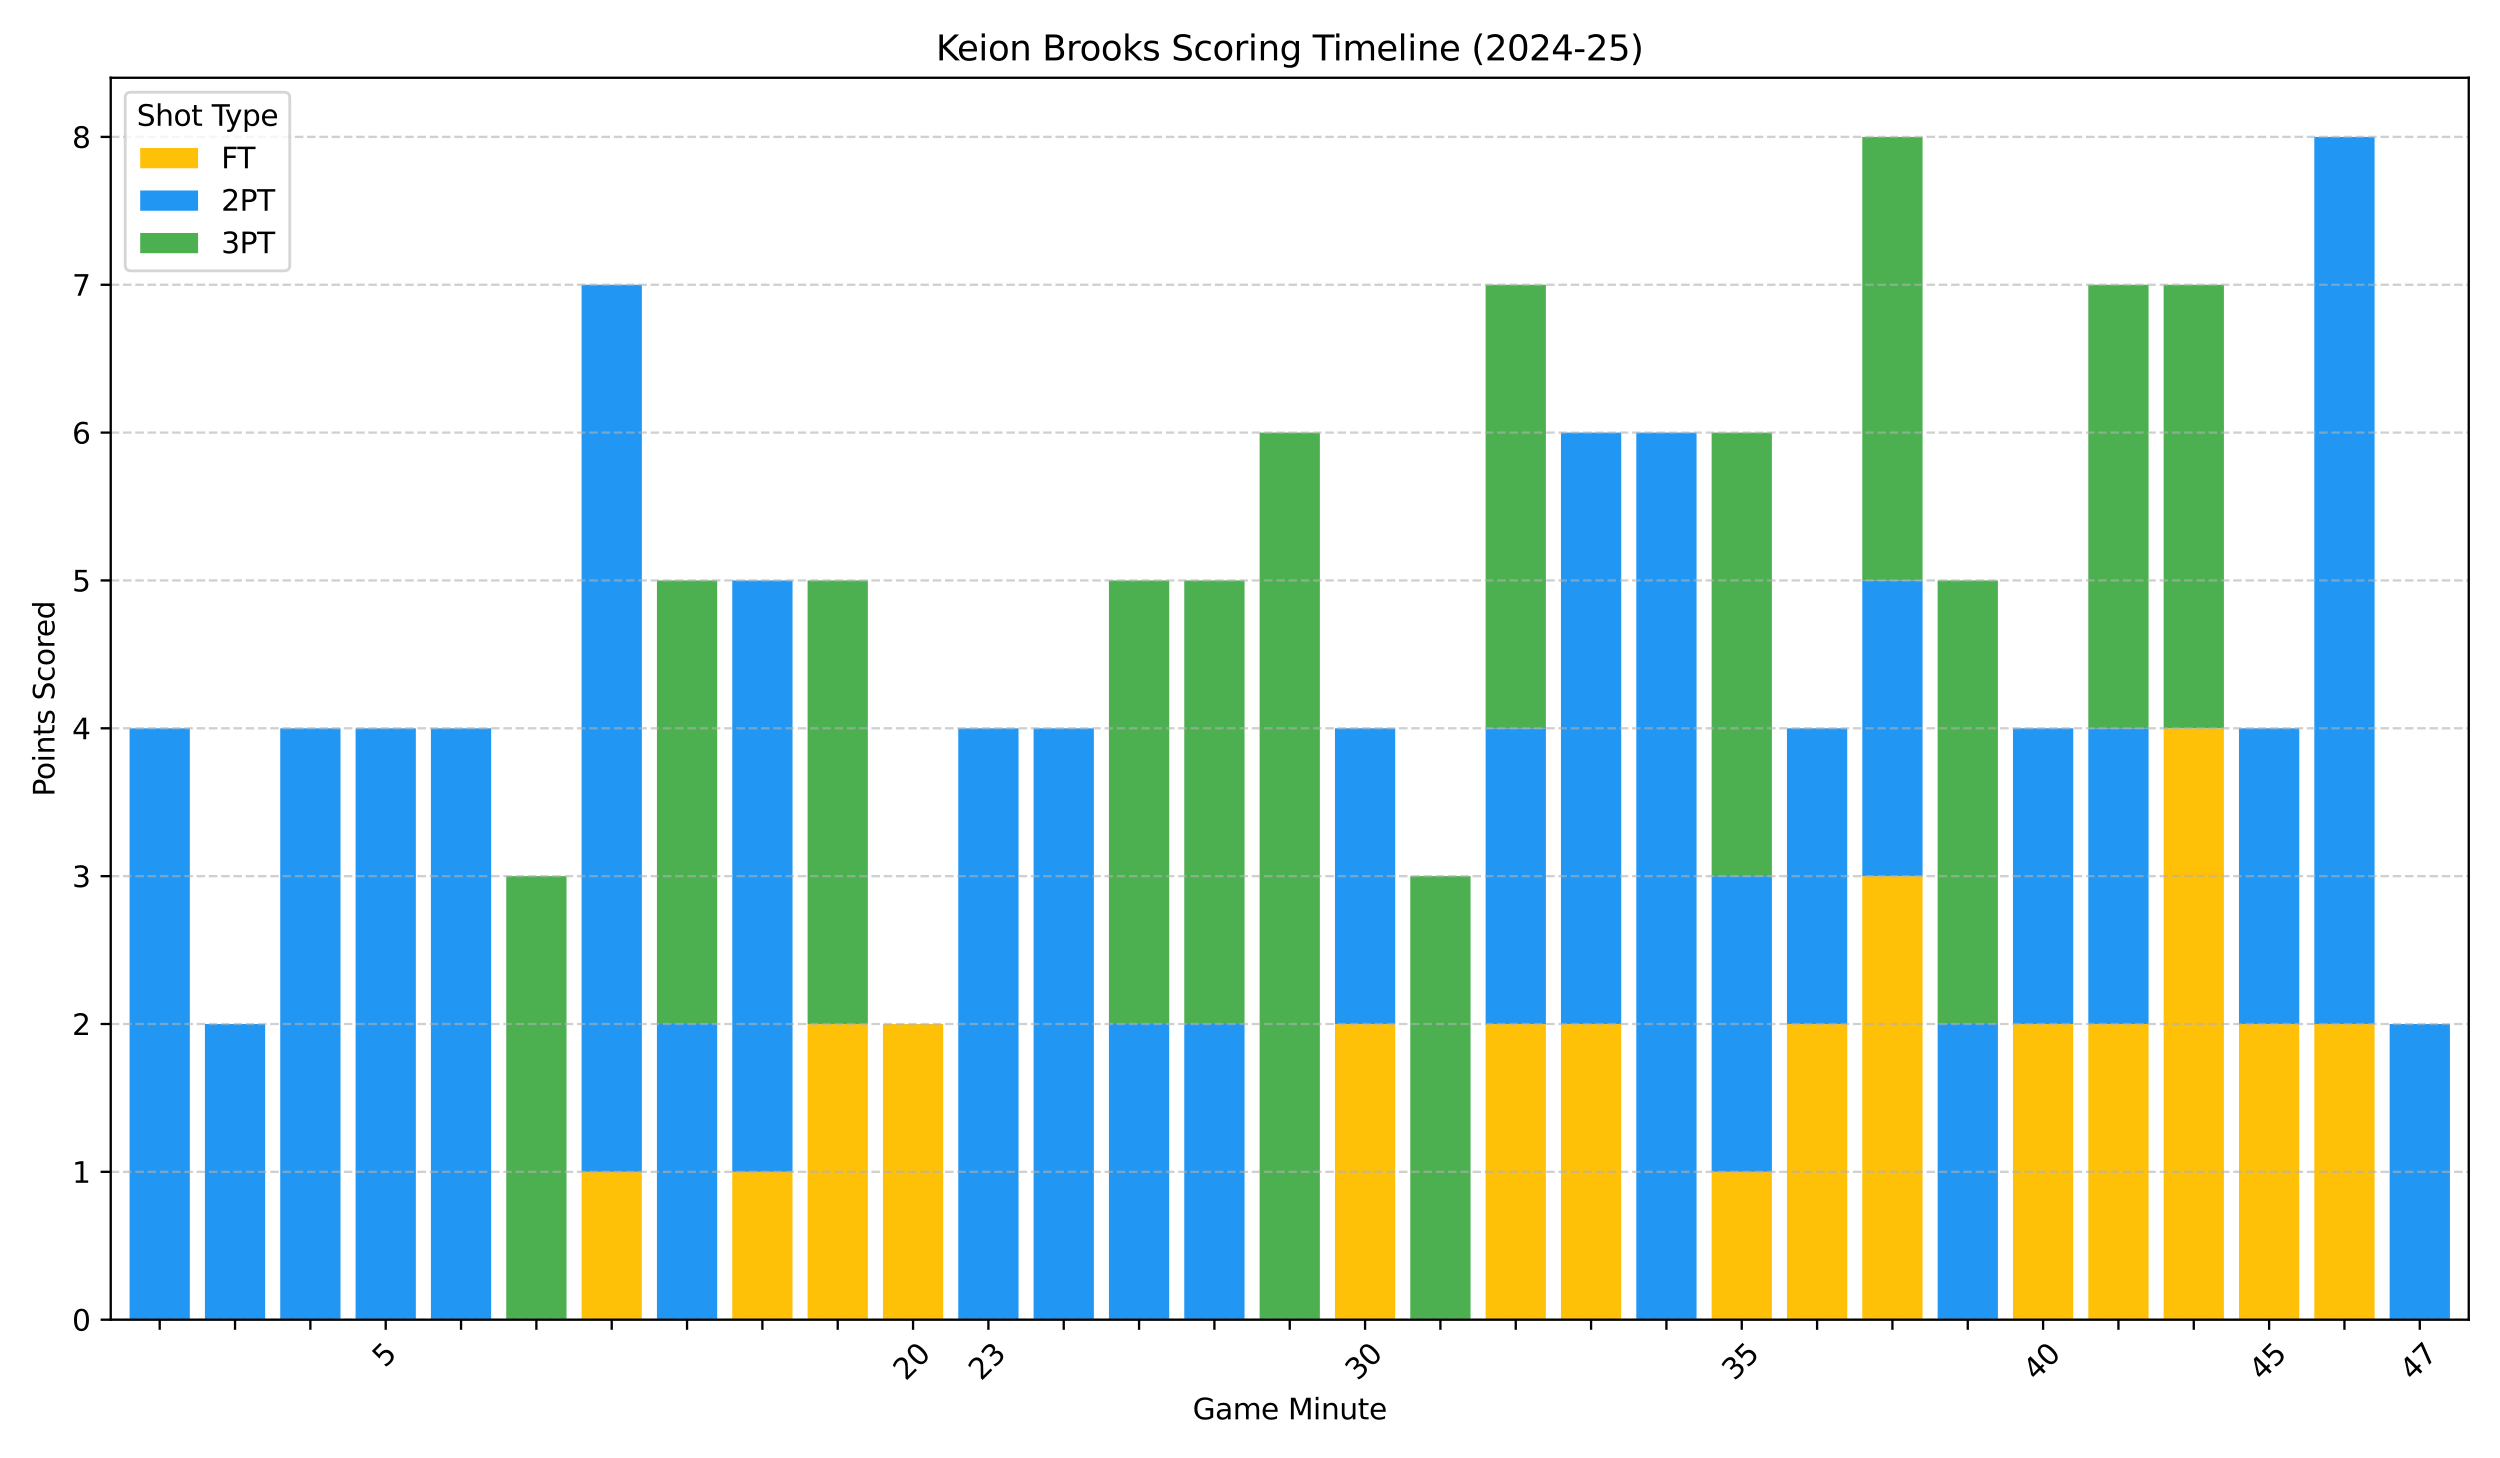 <?xml version="1.0" encoding="utf-8" standalone="no"?>
<!DOCTYPE svg PUBLIC "-//W3C//DTD SVG 1.1//EN"
  "http://www.w3.org/Graphics/SVG/1.1/DTD/svg11.dtd">
<svg xmlns:xlink="http://www.w3.org/1999/xlink" width="864pt" height="504pt" viewBox="0 0 864 504" xmlns="http://www.w3.org/2000/svg" version="1.1">
 <defs>
  <style type="text/css">*{stroke-linejoin: round; stroke-linecap: butt}</style>
 </defs>
 <g id="figure_1">
  <g id="patch_1">
   <path d="M 0 504 
L 864 504 
L 864 0 
L 0 0 
z
" style="fill: #ffffff"/>
  </g>
  <g id="axes_1">
   <g id="patch_2">
    <path d="M 38.27 456.083 
L 853.2 456.083 
L 853.2 26.88 
L 38.27 26.88 
z
" style="fill: #ffffff"/>
   </g>
   <g id="patch_3">
    <path d="M 44.779 456.083 
L 65.608 456.083 
L 65.608 456.083 
L 44.779 456.083 
z
" clip-path="url(#pe525e59a6b)" style="fill: #ffc107"/>
   </g>
   <g id="patch_4">
    <path d="M 70.815 456.083 
L 91.644 456.083 
L 91.644 456.083 
L 70.815 456.083 
z
" clip-path="url(#pe525e59a6b)" style="fill: #ffc107"/>
   </g>
   <g id="patch_5">
    <path d="M 96.851 456.083 
L 117.68 456.083 
L 117.68 456.083 
L 96.851 456.083 
z
" clip-path="url(#pe525e59a6b)" style="fill: #ffc107"/>
   </g>
   <g id="patch_6">
    <path d="M 122.887 456.083 
L 143.716 456.083 
L 143.716 456.083 
L 122.887 456.083 
z
" clip-path="url(#pe525e59a6b)" style="fill: #ffc107"/>
   </g>
   <g id="patch_7">
    <path d="M 148.923 456.083 
L 169.752 456.083 
L 169.752 456.083 
L 148.923 456.083 
z
" clip-path="url(#pe525e59a6b)" style="fill: #ffc107"/>
   </g>
   <g id="patch_8">
    <path d="M 174.96 456.083 
L 195.788 456.083 
L 195.788 456.083 
L 174.96 456.083 
z
" clip-path="url(#pe525e59a6b)" style="fill: #ffc107"/>
   </g>
   <g id="patch_9">
    <path d="M 200.996 456.083 
L 221.825 456.083 
L 221.825 404.987 
L 200.996 404.987 
z
" clip-path="url(#pe525e59a6b)" style="fill: #ffc107"/>
   </g>
   <g id="patch_10">
    <path d="M 227.032 456.083 
L 247.861 456.083 
L 247.861 456.083 
L 227.032 456.083 
z
" clip-path="url(#pe525e59a6b)" style="fill: #ffc107"/>
   </g>
   <g id="patch_11">
    <path d="M 253.068 456.083 
L 273.897 456.083 
L 273.897 404.987 
L 253.068 404.987 
z
" clip-path="url(#pe525e59a6b)" style="fill: #ffc107"/>
   </g>
   <g id="patch_12">
    <path d="M 279.104 456.083 
L 299.933 456.083 
L 299.933 353.892 
L 279.104 353.892 
z
" clip-path="url(#pe525e59a6b)" style="fill: #ffc107"/>
   </g>
   <g id="patch_13">
    <path d="M 305.14 456.083 
L 325.969 456.083 
L 325.969 353.892 
L 305.14 353.892 
z
" clip-path="url(#pe525e59a6b)" style="fill: #ffc107"/>
   </g>
   <g id="patch_14">
    <path d="M 331.176 456.083 
L 352.005 456.083 
L 352.005 456.083 
L 331.176 456.083 
z
" clip-path="url(#pe525e59a6b)" style="fill: #ffc107"/>
   </g>
   <g id="patch_15">
    <path d="M 357.212 456.083 
L 378.041 456.083 
L 378.041 456.083 
L 357.212 456.083 
z
" clip-path="url(#pe525e59a6b)" style="fill: #ffc107"/>
   </g>
   <g id="patch_16">
    <path d="M 383.248 456.083 
L 404.077 456.083 
L 404.077 456.083 
L 383.248 456.083 
z
" clip-path="url(#pe525e59a6b)" style="fill: #ffc107"/>
   </g>
   <g id="patch_17">
    <path d="M 409.284 456.083 
L 430.113 456.083 
L 430.113 456.083 
L 409.284 456.083 
z
" clip-path="url(#pe525e59a6b)" style="fill: #ffc107"/>
   </g>
   <g id="patch_18">
    <path d="M 435.321 456.083 
L 456.149 456.083 
L 456.149 456.083 
L 435.321 456.083 
z
" clip-path="url(#pe525e59a6b)" style="fill: #ffc107"/>
   </g>
   <g id="patch_19">
    <path d="M 461.357 456.083 
L 482.186 456.083 
L 482.186 353.892 
L 461.357 353.892 
z
" clip-path="url(#pe525e59a6b)" style="fill: #ffc107"/>
   </g>
   <g id="patch_20">
    <path d="M 487.393 456.083 
L 508.222 456.083 
L 508.222 456.083 
L 487.393 456.083 
z
" clip-path="url(#pe525e59a6b)" style="fill: #ffc107"/>
   </g>
   <g id="patch_21">
    <path d="M 513.429 456.083 
L 534.258 456.083 
L 534.258 353.892 
L 513.429 353.892 
z
" clip-path="url(#pe525e59a6b)" style="fill: #ffc107"/>
   </g>
   <g id="patch_22">
    <path d="M 539.465 456.083 
L 560.294 456.083 
L 560.294 353.892 
L 539.465 353.892 
z
" clip-path="url(#pe525e59a6b)" style="fill: #ffc107"/>
   </g>
   <g id="patch_23">
    <path d="M 565.501 456.083 
L 586.33 456.083 
L 586.33 456.083 
L 565.501 456.083 
z
" clip-path="url(#pe525e59a6b)" style="fill: #ffc107"/>
   </g>
   <g id="patch_24">
    <path d="M 591.537 456.083 
L 612.366 456.083 
L 612.366 404.987 
L 591.537 404.987 
z
" clip-path="url(#pe525e59a6b)" style="fill: #ffc107"/>
   </g>
   <g id="patch_25">
    <path d="M 617.573 456.083 
L 638.402 456.083 
L 638.402 353.892 
L 617.573 353.892 
z
" clip-path="url(#pe525e59a6b)" style="fill: #ffc107"/>
   </g>
   <g id="patch_26">
    <path d="M 643.609 456.083 
L 664.438 456.083 
L 664.438 302.796 
L 643.609 302.796 
z
" clip-path="url(#pe525e59a6b)" style="fill: #ffc107"/>
   </g>
   <g id="patch_27">
    <path d="M 669.645 456.083 
L 690.474 456.083 
L 690.474 456.083 
L 669.645 456.083 
z
" clip-path="url(#pe525e59a6b)" style="fill: #ffc107"/>
   </g>
   <g id="patch_28">
    <path d="M 695.682 456.083 
L 716.51 456.083 
L 716.51 353.892 
L 695.682 353.892 
z
" clip-path="url(#pe525e59a6b)" style="fill: #ffc107"/>
   </g>
   <g id="patch_29">
    <path d="M 721.718 456.083 
L 742.547 456.083 
L 742.547 353.892 
L 721.718 353.892 
z
" clip-path="url(#pe525e59a6b)" style="fill: #ffc107"/>
   </g>
   <g id="patch_30">
    <path d="M 747.754 456.083 
L 768.583 456.083 
L 768.583 251.701 
L 747.754 251.701 
z
" clip-path="url(#pe525e59a6b)" style="fill: #ffc107"/>
   </g>
   <g id="patch_31">
    <path d="M 773.79 456.083 
L 794.619 456.083 
L 794.619 353.892 
L 773.79 353.892 
z
" clip-path="url(#pe525e59a6b)" style="fill: #ffc107"/>
   </g>
   <g id="patch_32">
    <path d="M 799.826 456.083 
L 820.655 456.083 
L 820.655 353.892 
L 799.826 353.892 
z
" clip-path="url(#pe525e59a6b)" style="fill: #ffc107"/>
   </g>
   <g id="patch_33">
    <path d="M 825.862 456.083 
L 846.691 456.083 
L 846.691 456.083 
L 825.862 456.083 
z
" clip-path="url(#pe525e59a6b)" style="fill: #ffc107"/>
   </g>
   <g id="patch_34">
    <path d="M 44.779 456.083 
L 65.608 456.083 
L 65.608 251.701 
L 44.779 251.701 
z
" clip-path="url(#pe525e59a6b)" style="fill: #2196f3"/>
   </g>
   <g id="patch_35">
    <path d="M 70.815 456.083 
L 91.644 456.083 
L 91.644 353.892 
L 70.815 353.892 
z
" clip-path="url(#pe525e59a6b)" style="fill: #2196f3"/>
   </g>
   <g id="patch_36">
    <path d="M 96.851 456.083 
L 117.68 456.083 
L 117.68 251.701 
L 96.851 251.701 
z
" clip-path="url(#pe525e59a6b)" style="fill: #2196f3"/>
   </g>
   <g id="patch_37">
    <path d="M 122.887 456.083 
L 143.716 456.083 
L 143.716 251.701 
L 122.887 251.701 
z
" clip-path="url(#pe525e59a6b)" style="fill: #2196f3"/>
   </g>
   <g id="patch_38">
    <path d="M 148.923 456.083 
L 169.752 456.083 
L 169.752 251.701 
L 148.923 251.701 
z
" clip-path="url(#pe525e59a6b)" style="fill: #2196f3"/>
   </g>
   <g id="patch_39">
    <path d="M 174.96 456.083 
L 195.788 456.083 
L 195.788 456.083 
L 174.96 456.083 
z
" clip-path="url(#pe525e59a6b)" style="fill: #2196f3"/>
   </g>
   <g id="patch_40">
    <path d="M 200.996 404.987 
L 221.825 404.987 
L 221.825 98.414 
L 200.996 98.414 
z
" clip-path="url(#pe525e59a6b)" style="fill: #2196f3"/>
   </g>
   <g id="patch_41">
    <path d="M 227.032 456.083 
L 247.861 456.083 
L 247.861 353.892 
L 227.032 353.892 
z
" clip-path="url(#pe525e59a6b)" style="fill: #2196f3"/>
   </g>
   <g id="patch_42">
    <path d="M 253.068 404.987 
L 273.897 404.987 
L 273.897 200.605 
L 253.068 200.605 
z
" clip-path="url(#pe525e59a6b)" style="fill: #2196f3"/>
   </g>
   <g id="patch_43">
    <path d="M 279.104 456.083 
L 299.933 456.083 
L 299.933 456.083 
L 279.104 456.083 
z
" clip-path="url(#pe525e59a6b)" style="fill: #2196f3"/>
   </g>
   <g id="patch_44">
    <path d="M 305.14 456.083 
L 325.969 456.083 
L 325.969 456.083 
L 305.14 456.083 
z
" clip-path="url(#pe525e59a6b)" style="fill: #2196f3"/>
   </g>
   <g id="patch_45">
    <path d="M 331.176 456.083 
L 352.005 456.083 
L 352.005 251.701 
L 331.176 251.701 
z
" clip-path="url(#pe525e59a6b)" style="fill: #2196f3"/>
   </g>
   <g id="patch_46">
    <path d="M 357.212 456.083 
L 378.041 456.083 
L 378.041 251.701 
L 357.212 251.701 
z
" clip-path="url(#pe525e59a6b)" style="fill: #2196f3"/>
   </g>
   <g id="patch_47">
    <path d="M 383.248 456.083 
L 404.077 456.083 
L 404.077 353.892 
L 383.248 353.892 
z
" clip-path="url(#pe525e59a6b)" style="fill: #2196f3"/>
   </g>
   <g id="patch_48">
    <path d="M 409.284 456.083 
L 430.113 456.083 
L 430.113 353.892 
L 409.284 353.892 
z
" clip-path="url(#pe525e59a6b)" style="fill: #2196f3"/>
   </g>
   <g id="patch_49">
    <path d="M 435.321 456.083 
L 456.149 456.083 
L 456.149 456.083 
L 435.321 456.083 
z
" clip-path="url(#pe525e59a6b)" style="fill: #2196f3"/>
   </g>
   <g id="patch_50">
    <path d="M 461.357 353.892 
L 482.186 353.892 
L 482.186 251.701 
L 461.357 251.701 
z
" clip-path="url(#pe525e59a6b)" style="fill: #2196f3"/>
   </g>
   <g id="patch_51">
    <path d="M 487.393 456.083 
L 508.222 456.083 
L 508.222 456.083 
L 487.393 456.083 
z
" clip-path="url(#pe525e59a6b)" style="fill: #2196f3"/>
   </g>
   <g id="patch_52">
    <path d="M 513.429 353.892 
L 534.258 353.892 
L 534.258 251.701 
L 513.429 251.701 
z
" clip-path="url(#pe525e59a6b)" style="fill: #2196f3"/>
   </g>
   <g id="patch_53">
    <path d="M 539.465 353.892 
L 560.294 353.892 
L 560.294 149.509 
L 539.465 149.509 
z
" clip-path="url(#pe525e59a6b)" style="fill: #2196f3"/>
   </g>
   <g id="patch_54">
    <path d="M 565.501 456.083 
L 586.33 456.083 
L 586.33 149.509 
L 565.501 149.509 
z
" clip-path="url(#pe525e59a6b)" style="fill: #2196f3"/>
   </g>
   <g id="patch_55">
    <path d="M 591.537 404.987 
L 612.366 404.987 
L 612.366 302.796 
L 591.537 302.796 
z
" clip-path="url(#pe525e59a6b)" style="fill: #2196f3"/>
   </g>
   <g id="patch_56">
    <path d="M 617.573 353.892 
L 638.402 353.892 
L 638.402 251.701 
L 617.573 251.701 
z
" clip-path="url(#pe525e59a6b)" style="fill: #2196f3"/>
   </g>
   <g id="patch_57">
    <path d="M 643.609 302.796 
L 664.438 302.796 
L 664.438 200.605 
L 643.609 200.605 
z
" clip-path="url(#pe525e59a6b)" style="fill: #2196f3"/>
   </g>
   <g id="patch_58">
    <path d="M 669.645 456.083 
L 690.474 456.083 
L 690.474 353.892 
L 669.645 353.892 
z
" clip-path="url(#pe525e59a6b)" style="fill: #2196f3"/>
   </g>
   <g id="patch_59">
    <path d="M 695.682 353.892 
L 716.51 353.892 
L 716.51 251.701 
L 695.682 251.701 
z
" clip-path="url(#pe525e59a6b)" style="fill: #2196f3"/>
   </g>
   <g id="patch_60">
    <path d="M 721.718 353.892 
L 742.547 353.892 
L 742.547 251.701 
L 721.718 251.701 
z
" clip-path="url(#pe525e59a6b)" style="fill: #2196f3"/>
   </g>
   <g id="patch_61">
    <path d="M 747.754 456.083 
L 768.583 456.083 
L 768.583 456.083 
L 747.754 456.083 
z
" clip-path="url(#pe525e59a6b)" style="fill: #2196f3"/>
   </g>
   <g id="patch_62">
    <path d="M 773.79 353.892 
L 794.619 353.892 
L 794.619 251.701 
L 773.79 251.701 
z
" clip-path="url(#pe525e59a6b)" style="fill: #2196f3"/>
   </g>
   <g id="patch_63">
    <path d="M 799.826 353.892 
L 820.655 353.892 
L 820.655 47.318 
L 799.826 47.318 
z
" clip-path="url(#pe525e59a6b)" style="fill: #2196f3"/>
   </g>
   <g id="patch_64">
    <path d="M 825.862 456.083 
L 846.691 456.083 
L 846.691 353.892 
L 825.862 353.892 
z
" clip-path="url(#pe525e59a6b)" style="fill: #2196f3"/>
   </g>
   <g id="patch_65">
    <path d="M 44.779 456.083 
L 65.608 456.083 
L 65.608 456.083 
L 44.779 456.083 
z
" clip-path="url(#pe525e59a6b)" style="fill: #4caf50"/>
   </g>
   <g id="patch_66">
    <path d="M 70.815 456.083 
L 91.644 456.083 
L 91.644 456.083 
L 70.815 456.083 
z
" clip-path="url(#pe525e59a6b)" style="fill: #4caf50"/>
   </g>
   <g id="patch_67">
    <path d="M 96.851 456.083 
L 117.68 456.083 
L 117.68 456.083 
L 96.851 456.083 
z
" clip-path="url(#pe525e59a6b)" style="fill: #4caf50"/>
   </g>
   <g id="patch_68">
    <path d="M 122.887 456.083 
L 143.716 456.083 
L 143.716 456.083 
L 122.887 456.083 
z
" clip-path="url(#pe525e59a6b)" style="fill: #4caf50"/>
   </g>
   <g id="patch_69">
    <path d="M 148.923 456.083 
L 169.752 456.083 
L 169.752 456.083 
L 148.923 456.083 
z
" clip-path="url(#pe525e59a6b)" style="fill: #4caf50"/>
   </g>
   <g id="patch_70">
    <path d="M 174.96 456.083 
L 195.788 456.083 
L 195.788 302.796 
L 174.96 302.796 
z
" clip-path="url(#pe525e59a6b)" style="fill: #4caf50"/>
   </g>
   <g id="patch_71">
    <path d="M 200.996 456.083 
L 221.825 456.083 
L 221.825 456.083 
L 200.996 456.083 
z
" clip-path="url(#pe525e59a6b)" style="fill: #4caf50"/>
   </g>
   <g id="patch_72">
    <path d="M 227.032 353.892 
L 247.861 353.892 
L 247.861 200.605 
L 227.032 200.605 
z
" clip-path="url(#pe525e59a6b)" style="fill: #4caf50"/>
   </g>
   <g id="patch_73">
    <path d="M 253.068 456.083 
L 273.897 456.083 
L 273.897 456.083 
L 253.068 456.083 
z
" clip-path="url(#pe525e59a6b)" style="fill: #4caf50"/>
   </g>
   <g id="patch_74">
    <path d="M 279.104 353.892 
L 299.933 353.892 
L 299.933 200.605 
L 279.104 200.605 
z
" clip-path="url(#pe525e59a6b)" style="fill: #4caf50"/>
   </g>
   <g id="patch_75">
    <path d="M 305.14 456.083 
L 325.969 456.083 
L 325.969 456.083 
L 305.14 456.083 
z
" clip-path="url(#pe525e59a6b)" style="fill: #4caf50"/>
   </g>
   <g id="patch_76">
    <path d="M 331.176 456.083 
L 352.005 456.083 
L 352.005 456.083 
L 331.176 456.083 
z
" clip-path="url(#pe525e59a6b)" style="fill: #4caf50"/>
   </g>
   <g id="patch_77">
    <path d="M 357.212 456.083 
L 378.041 456.083 
L 378.041 456.083 
L 357.212 456.083 
z
" clip-path="url(#pe525e59a6b)" style="fill: #4caf50"/>
   </g>
   <g id="patch_78">
    <path d="M 383.248 353.892 
L 404.077 353.892 
L 404.077 200.605 
L 383.248 200.605 
z
" clip-path="url(#pe525e59a6b)" style="fill: #4caf50"/>
   </g>
   <g id="patch_79">
    <path d="M 409.284 353.892 
L 430.113 353.892 
L 430.113 200.605 
L 409.284 200.605 
z
" clip-path="url(#pe525e59a6b)" style="fill: #4caf50"/>
   </g>
   <g id="patch_80">
    <path d="M 435.321 456.083 
L 456.149 456.083 
L 456.149 149.509 
L 435.321 149.509 
z
" clip-path="url(#pe525e59a6b)" style="fill: #4caf50"/>
   </g>
   <g id="patch_81">
    <path d="M 461.357 456.083 
L 482.186 456.083 
L 482.186 456.083 
L 461.357 456.083 
z
" clip-path="url(#pe525e59a6b)" style="fill: #4caf50"/>
   </g>
   <g id="patch_82">
    <path d="M 487.393 456.083 
L 508.222 456.083 
L 508.222 302.796 
L 487.393 302.796 
z
" clip-path="url(#pe525e59a6b)" style="fill: #4caf50"/>
   </g>
   <g id="patch_83">
    <path d="M 513.429 251.701 
L 534.258 251.701 
L 534.258 98.414 
L 513.429 98.414 
z
" clip-path="url(#pe525e59a6b)" style="fill: #4caf50"/>
   </g>
   <g id="patch_84">
    <path d="M 539.465 456.083 
L 560.294 456.083 
L 560.294 456.083 
L 539.465 456.083 
z
" clip-path="url(#pe525e59a6b)" style="fill: #4caf50"/>
   </g>
   <g id="patch_85">
    <path d="M 565.501 456.083 
L 586.33 456.083 
L 586.33 456.083 
L 565.501 456.083 
z
" clip-path="url(#pe525e59a6b)" style="fill: #4caf50"/>
   </g>
   <g id="patch_86">
    <path d="M 591.537 302.796 
L 612.366 302.796 
L 612.366 149.509 
L 591.537 149.509 
z
" clip-path="url(#pe525e59a6b)" style="fill: #4caf50"/>
   </g>
   <g id="patch_87">
    <path d="M 617.573 456.083 
L 638.402 456.083 
L 638.402 456.083 
L 617.573 456.083 
z
" clip-path="url(#pe525e59a6b)" style="fill: #4caf50"/>
   </g>
   <g id="patch_88">
    <path d="M 643.609 200.605 
L 664.438 200.605 
L 664.438 47.318 
L 643.609 47.318 
z
" clip-path="url(#pe525e59a6b)" style="fill: #4caf50"/>
   </g>
   <g id="patch_89">
    <path d="M 669.645 353.892 
L 690.474 353.892 
L 690.474 200.605 
L 669.645 200.605 
z
" clip-path="url(#pe525e59a6b)" style="fill: #4caf50"/>
   </g>
   <g id="patch_90">
    <path d="M 695.682 456.083 
L 716.51 456.083 
L 716.51 456.083 
L 695.682 456.083 
z
" clip-path="url(#pe525e59a6b)" style="fill: #4caf50"/>
   </g>
   <g id="patch_91">
    <path d="M 721.718 251.701 
L 742.547 251.701 
L 742.547 98.414 
L 721.718 98.414 
z
" clip-path="url(#pe525e59a6b)" style="fill: #4caf50"/>
   </g>
   <g id="patch_92">
    <path d="M 747.754 251.701 
L 768.583 251.701 
L 768.583 98.414 
L 747.754 98.414 
z
" clip-path="url(#pe525e59a6b)" style="fill: #4caf50"/>
   </g>
   <g id="patch_93">
    <path d="M 773.79 456.083 
L 794.619 456.083 
L 794.619 456.083 
L 773.79 456.083 
z
" clip-path="url(#pe525e59a6b)" style="fill: #4caf50"/>
   </g>
   <g id="patch_94">
    <path d="M 799.826 456.083 
L 820.655 456.083 
L 820.655 456.083 
L 799.826 456.083 
z
" clip-path="url(#pe525e59a6b)" style="fill: #4caf50"/>
   </g>
   <g id="patch_95">
    <path d="M 825.862 456.083 
L 846.691 456.083 
L 846.691 456.083 
L 825.862 456.083 
z
" clip-path="url(#pe525e59a6b)" style="fill: #4caf50"/>
   </g>
   <g id="matplotlib.axis_1">
    <g id="xtick_1">
     <g id="line2d_1">
      <defs>
       <path id="m5d36191cf1" d="M 0 0 
L 0 3.5 
" style="stroke: #000000; stroke-width: 0.8"/>
      </defs>
      <g>
       <use xlink:href="#m5d36191cf1" x="55.193" y="456.083" style="stroke: #000000; stroke-width: 0.8"/>
      </g>
     </g>
    </g>
    <g id="xtick_2">
     <g id="line2d_2">
      <g>
       <use xlink:href="#m5d36191cf1" x="81.23" y="456.083" style="stroke: #000000; stroke-width: 0.8"/>
      </g>
     </g>
    </g>
    <g id="xtick_3">
     <g id="line2d_3">
      <g>
       <use xlink:href="#m5d36191cf1" x="107.266" y="456.083" style="stroke: #000000; stroke-width: 0.8"/>
      </g>
     </g>
    </g>
    <g id="xtick_4">
     <g id="line2d_4">
      <g>
       <use xlink:href="#m5d36191cf1" x="133.302" y="456.083" style="stroke: #000000; stroke-width: 0.8"/>
      </g>
     </g>
     <g id="text_1">
      <!-- 5 -->
      <g transform="translate(133.003 472.955) rotate(-45) scale(0.1 -0.1)">
       <defs>
        <path id="DejaVuSans-35" d="M 691 4666 
L 3169 4666 
L 3169 4134 
L 1269 4134 
L 1269 2991 
Q 1406 3038 1543 3061 
Q 1681 3084 1819 3084 
Q 2600 3084 3056 2656 
Q 3513 2228 3513 1497 
Q 3513 744 3044 326 
Q 2575 -91 1722 -91 
Q 1428 -91 1123 -41 
Q 819 9 494 109 
L 494 744 
Q 775 591 1075 516 
Q 1375 441 1709 441 
Q 2250 441 2565 725 
Q 2881 1009 2881 1497 
Q 2881 1984 2565 2268 
Q 2250 2553 1709 2553 
Q 1456 2553 1204 2497 
Q 953 2441 691 2322 
L 691 4666 
z
" transform="scale(0.016)"/>
       </defs>
       <use xlink:href="#DejaVuSans-35"/>
      </g>
     </g>
    </g>
    <g id="xtick_5">
     <g id="line2d_5">
      <g>
       <use xlink:href="#m5d36191cf1" x="159.338" y="456.083" style="stroke: #000000; stroke-width: 0.8"/>
      </g>
     </g>
    </g>
    <g id="xtick_6">
     <g id="line2d_6">
      <g>
       <use xlink:href="#m5d36191cf1" x="185.374" y="456.083" style="stroke: #000000; stroke-width: 0.8"/>
      </g>
     </g>
    </g>
    <g id="xtick_7">
     <g id="line2d_7">
      <g>
       <use xlink:href="#m5d36191cf1" x="211.41" y="456.083" style="stroke: #000000; stroke-width: 0.8"/>
      </g>
     </g>
    </g>
    <g id="xtick_8">
     <g id="line2d_8">
      <g>
       <use xlink:href="#m5d36191cf1" x="237.446" y="456.083" style="stroke: #000000; stroke-width: 0.8"/>
      </g>
     </g>
    </g>
    <g id="xtick_9">
     <g id="line2d_9">
      <g>
       <use xlink:href="#m5d36191cf1" x="263.482" y="456.083" style="stroke: #000000; stroke-width: 0.8"/>
      </g>
     </g>
    </g>
    <g id="xtick_10">
     <g id="line2d_10">
      <g>
       <use xlink:href="#m5d36191cf1" x="289.518" y="456.083" style="stroke: #000000; stroke-width: 0.8"/>
      </g>
     </g>
    </g>
    <g id="xtick_11">
     <g id="line2d_11">
      <g>
       <use xlink:href="#m5d36191cf1" x="315.554" y="456.083" style="stroke: #000000; stroke-width: 0.8"/>
      </g>
     </g>
     <g id="text_2">
      <!-- 20 -->
      <g transform="translate(313.007 477.454) rotate(-45) scale(0.1 -0.1)">
       <defs>
        <path id="DejaVuSans-32" d="M 1228 531 
L 3431 531 
L 3431 0 
L 469 0 
L 469 531 
Q 828 903 1448 1529 
Q 2069 2156 2228 2338 
Q 2531 2678 2651 2914 
Q 2772 3150 2772 3378 
Q 2772 3750 2511 3984 
Q 2250 4219 1831 4219 
Q 1534 4219 1204 4116 
Q 875 4013 500 3803 
L 500 4441 
Q 881 4594 1212 4672 
Q 1544 4750 1819 4750 
Q 2544 4750 2975 4387 
Q 3406 4025 3406 3419 
Q 3406 3131 3298 2873 
Q 3191 2616 2906 2266 
Q 2828 2175 2409 1742 
Q 1991 1309 1228 531 
z
" transform="scale(0.016)"/>
        <path id="DejaVuSans-30" d="M 2034 4250 
Q 1547 4250 1301 3770 
Q 1056 3291 1056 2328 
Q 1056 1369 1301 889 
Q 1547 409 2034 409 
Q 2525 409 2770 889 
Q 3016 1369 3016 2328 
Q 3016 3291 2770 3770 
Q 2525 4250 2034 4250 
z
M 2034 4750 
Q 2819 4750 3233 4129 
Q 3647 3509 3647 2328 
Q 3647 1150 3233 529 
Q 2819 -91 2034 -91 
Q 1250 -91 836 529 
Q 422 1150 422 2328 
Q 422 3509 836 4129 
Q 1250 4750 2034 4750 
z
" transform="scale(0.016)"/>
       </defs>
       <use xlink:href="#DejaVuSans-32"/>
       <use xlink:href="#DejaVuSans-30" transform="translate(63.623 0)"/>
      </g>
     </g>
    </g>
    <g id="xtick_12">
     <g id="line2d_12">
      <g>
       <use xlink:href="#m5d36191cf1" x="341.591" y="456.083" style="stroke: #000000; stroke-width: 0.8"/>
      </g>
     </g>
     <g id="text_3">
      <!-- 23 -->
      <g transform="translate(339.043 477.454) rotate(-45) scale(0.1 -0.1)">
       <defs>
        <path id="DejaVuSans-33" d="M 2597 2516 
Q 3050 2419 3304 2112 
Q 3559 1806 3559 1356 
Q 3559 666 3084 287 
Q 2609 -91 1734 -91 
Q 1441 -91 1130 -33 
Q 819 25 488 141 
L 488 750 
Q 750 597 1062 519 
Q 1375 441 1716 441 
Q 2309 441 2620 675 
Q 2931 909 2931 1356 
Q 2931 1769 2642 2001 
Q 2353 2234 1838 2234 
L 1294 2234 
L 1294 2753 
L 1863 2753 
Q 2328 2753 2575 2939 
Q 2822 3125 2822 3475 
Q 2822 3834 2567 4026 
Q 2313 4219 1838 4219 
Q 1578 4219 1281 4162 
Q 984 4106 628 3988 
L 628 4550 
Q 988 4650 1302 4700 
Q 1616 4750 1894 4750 
Q 2613 4750 3031 4423 
Q 3450 4097 3450 3541 
Q 3450 3153 3228 2886 
Q 3006 2619 2597 2516 
z
" transform="scale(0.016)"/>
       </defs>
       <use xlink:href="#DejaVuSans-32"/>
       <use xlink:href="#DejaVuSans-33" transform="translate(63.623 0)"/>
      </g>
     </g>
    </g>
    <g id="xtick_13">
     <g id="line2d_13">
      <g>
       <use xlink:href="#m5d36191cf1" x="367.627" y="456.083" style="stroke: #000000; stroke-width: 0.8"/>
      </g>
     </g>
    </g>
    <g id="xtick_14">
     <g id="line2d_14">
      <g>
       <use xlink:href="#m5d36191cf1" x="393.663" y="456.083" style="stroke: #000000; stroke-width: 0.8"/>
      </g>
     </g>
    </g>
    <g id="xtick_15">
     <g id="line2d_15">
      <g>
       <use xlink:href="#m5d36191cf1" x="419.699" y="456.083" style="stroke: #000000; stroke-width: 0.8"/>
      </g>
     </g>
    </g>
    <g id="xtick_16">
     <g id="line2d_16">
      <g>
       <use xlink:href="#m5d36191cf1" x="445.735" y="456.083" style="stroke: #000000; stroke-width: 0.8"/>
      </g>
     </g>
    </g>
    <g id="xtick_17">
     <g id="line2d_17">
      <g>
       <use xlink:href="#m5d36191cf1" x="471.771" y="456.083" style="stroke: #000000; stroke-width: 0.8"/>
      </g>
     </g>
     <g id="text_4">
      <!-- 30 -->
      <g transform="translate(469.223 477.454) rotate(-45) scale(0.1 -0.1)">
       <use xlink:href="#DejaVuSans-33"/>
       <use xlink:href="#DejaVuSans-30" transform="translate(63.623 0)"/>
      </g>
     </g>
    </g>
    <g id="xtick_18">
     <g id="line2d_18">
      <g>
       <use xlink:href="#m5d36191cf1" x="497.807" y="456.083" style="stroke: #000000; stroke-width: 0.8"/>
      </g>
     </g>
    </g>
    <g id="xtick_19">
     <g id="line2d_19">
      <g>
       <use xlink:href="#m5d36191cf1" x="523.843" y="456.083" style="stroke: #000000; stroke-width: 0.8"/>
      </g>
     </g>
    </g>
    <g id="xtick_20">
     <g id="line2d_20">
      <g>
       <use xlink:href="#m5d36191cf1" x="549.879" y="456.083" style="stroke: #000000; stroke-width: 0.8"/>
      </g>
     </g>
    </g>
    <g id="xtick_21">
     <g id="line2d_21">
      <g>
       <use xlink:href="#m5d36191cf1" x="575.916" y="456.083" style="stroke: #000000; stroke-width: 0.8"/>
      </g>
     </g>
    </g>
    <g id="xtick_22">
     <g id="line2d_22">
      <g>
       <use xlink:href="#m5d36191cf1" x="601.952" y="456.083" style="stroke: #000000; stroke-width: 0.8"/>
      </g>
     </g>
     <g id="text_5">
      <!-- 35 -->
      <g transform="translate(599.404 477.454) rotate(-45) scale(0.1 -0.1)">
       <use xlink:href="#DejaVuSans-33"/>
       <use xlink:href="#DejaVuSans-35" transform="translate(63.623 0)"/>
      </g>
     </g>
    </g>
    <g id="xtick_23">
     <g id="line2d_23">
      <g>
       <use xlink:href="#m5d36191cf1" x="627.988" y="456.083" style="stroke: #000000; stroke-width: 0.8"/>
      </g>
     </g>
    </g>
    <g id="xtick_24">
     <g id="line2d_24">
      <g>
       <use xlink:href="#m5d36191cf1" x="654.024" y="456.083" style="stroke: #000000; stroke-width: 0.8"/>
      </g>
     </g>
    </g>
    <g id="xtick_25">
     <g id="line2d_25">
      <g>
       <use xlink:href="#m5d36191cf1" x="680.06" y="456.083" style="stroke: #000000; stroke-width: 0.8"/>
      </g>
     </g>
    </g>
    <g id="xtick_26">
     <g id="line2d_26">
      <g>
       <use xlink:href="#m5d36191cf1" x="706.096" y="456.083" style="stroke: #000000; stroke-width: 0.8"/>
      </g>
     </g>
     <g id="text_6">
      <!-- 40 -->
      <g transform="translate(703.548 477.454) rotate(-45) scale(0.1 -0.1)">
       <defs>
        <path id="DejaVuSans-34" d="M 2419 4116 
L 825 1625 
L 2419 1625 
L 2419 4116 
z
M 2253 4666 
L 3047 4666 
L 3047 1625 
L 3713 1625 
L 3713 1100 
L 3047 1100 
L 3047 0 
L 2419 0 
L 2419 1100 
L 313 1100 
L 313 1709 
L 2253 4666 
z
" transform="scale(0.016)"/>
       </defs>
       <use xlink:href="#DejaVuSans-34"/>
       <use xlink:href="#DejaVuSans-30" transform="translate(63.623 0)"/>
      </g>
     </g>
    </g>
    <g id="xtick_27">
     <g id="line2d_27">
      <g>
       <use xlink:href="#m5d36191cf1" x="732.132" y="456.083" style="stroke: #000000; stroke-width: 0.8"/>
      </g>
     </g>
    </g>
    <g id="xtick_28">
     <g id="line2d_28">
      <g>
       <use xlink:href="#m5d36191cf1" x="758.168" y="456.083" style="stroke: #000000; stroke-width: 0.8"/>
      </g>
     </g>
    </g>
    <g id="xtick_29">
     <g id="line2d_29">
      <g>
       <use xlink:href="#m5d36191cf1" x="784.204" y="456.083" style="stroke: #000000; stroke-width: 0.8"/>
      </g>
     </g>
     <g id="text_7">
      <!-- 45 -->
      <g transform="translate(781.657 477.454) rotate(-45) scale(0.1 -0.1)">
       <use xlink:href="#DejaVuSans-34"/>
       <use xlink:href="#DejaVuSans-35" transform="translate(63.623 0)"/>
      </g>
     </g>
    </g>
    <g id="xtick_30">
     <g id="line2d_30">
      <g>
       <use xlink:href="#m5d36191cf1" x="810.24" y="456.083" style="stroke: #000000; stroke-width: 0.8"/>
      </g>
     </g>
    </g>
    <g id="xtick_31">
     <g id="line2d_31">
      <g>
       <use xlink:href="#m5d36191cf1" x="836.277" y="456.083" style="stroke: #000000; stroke-width: 0.8"/>
      </g>
     </g>
     <g id="text_8">
      <!-- 47 -->
      <g transform="translate(833.729 477.454) rotate(-45) scale(0.1 -0.1)">
       <defs>
        <path id="DejaVuSans-37" d="M 525 4666 
L 3525 4666 
L 3525 4397 
L 1831 0 
L 1172 0 
L 2766 4134 
L 525 4134 
L 525 4666 
z
" transform="scale(0.016)"/>
       </defs>
       <use xlink:href="#DejaVuSans-34"/>
       <use xlink:href="#DejaVuSans-37" transform="translate(63.623 0)"/>
      </g>
     </g>
    </g>
    <g id="text_9">
     <!-- Game Minute -->
     <g transform="translate(412.183 490.523) scale(0.1 -0.1)">
      <defs>
       <path id="DejaVuSans-47" d="M 3809 666 
L 3809 1919 
L 2778 1919 
L 2778 2438 
L 4434 2438 
L 4434 434 
Q 4069 175 3628 42 
Q 3188 -91 2688 -91 
Q 1594 -91 976 548 
Q 359 1188 359 2328 
Q 359 3472 976 4111 
Q 1594 4750 2688 4750 
Q 3144 4750 3555 4637 
Q 3966 4525 4313 4306 
L 4313 3634 
Q 3963 3931 3569 4081 
Q 3175 4231 2741 4231 
Q 1884 4231 1454 3753 
Q 1025 3275 1025 2328 
Q 1025 1384 1454 906 
Q 1884 428 2741 428 
Q 3075 428 3337 486 
Q 3600 544 3809 666 
z
" transform="scale(0.016)"/>
       <path id="DejaVuSans-61" d="M 2194 1759 
Q 1497 1759 1228 1600 
Q 959 1441 959 1056 
Q 959 750 1161 570 
Q 1363 391 1709 391 
Q 2188 391 2477 730 
Q 2766 1069 2766 1631 
L 2766 1759 
L 2194 1759 
z
M 3341 1997 
L 3341 0 
L 2766 0 
L 2766 531 
Q 2569 213 2275 61 
Q 1981 -91 1556 -91 
Q 1019 -91 701 211 
Q 384 513 384 1019 
Q 384 1609 779 1909 
Q 1175 2209 1959 2209 
L 2766 2209 
L 2766 2266 
Q 2766 2663 2505 2880 
Q 2244 3097 1772 3097 
Q 1472 3097 1187 3025 
Q 903 2953 641 2809 
L 641 3341 
Q 956 3463 1253 3523 
Q 1550 3584 1831 3584 
Q 2591 3584 2966 3190 
Q 3341 2797 3341 1997 
z
" transform="scale(0.016)"/>
       <path id="DejaVuSans-6d" d="M 3328 2828 
Q 3544 3216 3844 3400 
Q 4144 3584 4550 3584 
Q 5097 3584 5394 3201 
Q 5691 2819 5691 2113 
L 5691 0 
L 5113 0 
L 5113 2094 
Q 5113 2597 4934 2840 
Q 4756 3084 4391 3084 
Q 3944 3084 3684 2787 
Q 3425 2491 3425 1978 
L 3425 0 
L 2847 0 
L 2847 2094 
Q 2847 2600 2669 2842 
Q 2491 3084 2119 3084 
Q 1678 3084 1418 2786 
Q 1159 2488 1159 1978 
L 1159 0 
L 581 0 
L 581 3500 
L 1159 3500 
L 1159 2956 
Q 1356 3278 1631 3431 
Q 1906 3584 2284 3584 
Q 2666 3584 2933 3390 
Q 3200 3197 3328 2828 
z
" transform="scale(0.016)"/>
       <path id="DejaVuSans-65" d="M 3597 1894 
L 3597 1613 
L 953 1613 
Q 991 1019 1311 708 
Q 1631 397 2203 397 
Q 2534 397 2845 478 
Q 3156 559 3463 722 
L 3463 178 
Q 3153 47 2828 -22 
Q 2503 -91 2169 -91 
Q 1331 -91 842 396 
Q 353 884 353 1716 
Q 353 2575 817 3079 
Q 1281 3584 2069 3584 
Q 2775 3584 3186 3129 
Q 3597 2675 3597 1894 
z
M 3022 2063 
Q 3016 2534 2758 2815 
Q 2500 3097 2075 3097 
Q 1594 3097 1305 2825 
Q 1016 2553 972 2059 
L 3022 2063 
z
" transform="scale(0.016)"/>
       <path id="DejaVuSans-20" transform="scale(0.016)"/>
       <path id="DejaVuSans-4d" d="M 628 4666 
L 1569 4666 
L 2759 1491 
L 3956 4666 
L 4897 4666 
L 4897 0 
L 4281 0 
L 4281 4097 
L 3078 897 
L 2444 897 
L 1241 4097 
L 1241 0 
L 628 0 
L 628 4666 
z
" transform="scale(0.016)"/>
       <path id="DejaVuSans-69" d="M 603 3500 
L 1178 3500 
L 1178 0 
L 603 0 
L 603 3500 
z
M 603 4863 
L 1178 4863 
L 1178 4134 
L 603 4134 
L 603 4863 
z
" transform="scale(0.016)"/>
       <path id="DejaVuSans-6e" d="M 3513 2113 
L 3513 0 
L 2938 0 
L 2938 2094 
Q 2938 2591 2744 2837 
Q 2550 3084 2163 3084 
Q 1697 3084 1428 2787 
Q 1159 2491 1159 1978 
L 1159 0 
L 581 0 
L 581 3500 
L 1159 3500 
L 1159 2956 
Q 1366 3272 1645 3428 
Q 1925 3584 2291 3584 
Q 2894 3584 3203 3211 
Q 3513 2838 3513 2113 
z
" transform="scale(0.016)"/>
       <path id="DejaVuSans-75" d="M 544 1381 
L 544 3500 
L 1119 3500 
L 1119 1403 
Q 1119 906 1312 657 
Q 1506 409 1894 409 
Q 2359 409 2629 706 
Q 2900 1003 2900 1516 
L 2900 3500 
L 3475 3500 
L 3475 0 
L 2900 0 
L 2900 538 
Q 2691 219 2414 64 
Q 2138 -91 1772 -91 
Q 1169 -91 856 284 
Q 544 659 544 1381 
z
M 1991 3584 
L 1991 3584 
z
" transform="scale(0.016)"/>
       <path id="DejaVuSans-74" d="M 1172 4494 
L 1172 3500 
L 2356 3500 
L 2356 3053 
L 1172 3053 
L 1172 1153 
Q 1172 725 1289 603 
Q 1406 481 1766 481 
L 2356 481 
L 2356 0 
L 1766 0 
Q 1100 0 847 248 
Q 594 497 594 1153 
L 594 3053 
L 172 3053 
L 172 3500 
L 594 3500 
L 594 4494 
L 1172 4494 
z
" transform="scale(0.016)"/>
      </defs>
      <use xlink:href="#DejaVuSans-47"/>
      <use xlink:href="#DejaVuSans-61" transform="translate(77.49 0)"/>
      <use xlink:href="#DejaVuSans-6d" transform="translate(138.77 0)"/>
      <use xlink:href="#DejaVuSans-65" transform="translate(236.182 0)"/>
      <use xlink:href="#DejaVuSans-20" transform="translate(297.705 0)"/>
      <use xlink:href="#DejaVuSans-4d" transform="translate(329.492 0)"/>
      <use xlink:href="#DejaVuSans-69" transform="translate(415.771 0)"/>
      <use xlink:href="#DejaVuSans-6e" transform="translate(443.555 0)"/>
      <use xlink:href="#DejaVuSans-75" transform="translate(506.934 0)"/>
      <use xlink:href="#DejaVuSans-74" transform="translate(570.312 0)"/>
      <use xlink:href="#DejaVuSans-65" transform="translate(609.521 0)"/>
     </g>
    </g>
   </g>
   <g id="matplotlib.axis_2">
    <g id="ytick_1">
     <g id="line2d_32">
      <path d="M 38.27 456.083 
L 853.2 456.083 
" clip-path="url(#pe525e59a6b)" style="fill: none; stroke-dasharray: 2.96,1.28; stroke-dashoffset: 0; stroke: #b0b0b0; stroke-opacity: 0.6; stroke-width: 0.8"/>
     </g>
     <g id="line2d_33">
      <defs>
       <path id="m2ffb241dac" d="M 0 0 
L -3.5 0 
" style="stroke: #000000; stroke-width: 0.8"/>
      </defs>
      <g>
       <use xlink:href="#m2ffb241dac" x="38.27" y="456.083" style="stroke: #000000; stroke-width: 0.8"/>
      </g>
     </g>
     <g id="text_10">
      <!-- 0 -->
      <g transform="translate(24.907 459.882) scale(0.1 -0.1)">
       <use xlink:href="#DejaVuSans-30"/>
      </g>
     </g>
    </g>
    <g id="ytick_2">
     <g id="line2d_34">
      <path d="M 38.27 404.987 
L 853.2 404.987 
" clip-path="url(#pe525e59a6b)" style="fill: none; stroke-dasharray: 2.96,1.28; stroke-dashoffset: 0; stroke: #b0b0b0; stroke-opacity: 0.6; stroke-width: 0.8"/>
     </g>
     <g id="line2d_35">
      <g>
       <use xlink:href="#m2ffb241dac" x="38.27" y="404.987" style="stroke: #000000; stroke-width: 0.8"/>
      </g>
     </g>
     <g id="text_11">
      <!-- 1 -->
      <g transform="translate(24.907 408.786) scale(0.1 -0.1)">
       <defs>
        <path id="DejaVuSans-31" d="M 794 531 
L 1825 531 
L 1825 4091 
L 703 3866 
L 703 4441 
L 1819 4666 
L 2450 4666 
L 2450 531 
L 3481 531 
L 3481 0 
L 794 0 
L 794 531 
z
" transform="scale(0.016)"/>
       </defs>
       <use xlink:href="#DejaVuSans-31"/>
      </g>
     </g>
    </g>
    <g id="ytick_3">
     <g id="line2d_36">
      <path d="M 38.27 353.892 
L 853.2 353.892 
" clip-path="url(#pe525e59a6b)" style="fill: none; stroke-dasharray: 2.96,1.28; stroke-dashoffset: 0; stroke: #b0b0b0; stroke-opacity: 0.6; stroke-width: 0.8"/>
     </g>
     <g id="line2d_37">
      <g>
       <use xlink:href="#m2ffb241dac" x="38.27" y="353.892" style="stroke: #000000; stroke-width: 0.8"/>
      </g>
     </g>
     <g id="text_12">
      <!-- 2 -->
      <g transform="translate(24.907 357.691) scale(0.1 -0.1)">
       <use xlink:href="#DejaVuSans-32"/>
      </g>
     </g>
    </g>
    <g id="ytick_4">
     <g id="line2d_38">
      <path d="M 38.27 302.796 
L 853.2 302.796 
" clip-path="url(#pe525e59a6b)" style="fill: none; stroke-dasharray: 2.96,1.28; stroke-dashoffset: 0; stroke: #b0b0b0; stroke-opacity: 0.6; stroke-width: 0.8"/>
     </g>
     <g id="line2d_39">
      <g>
       <use xlink:href="#m2ffb241dac" x="38.27" y="302.796" style="stroke: #000000; stroke-width: 0.8"/>
      </g>
     </g>
     <g id="text_13">
      <!-- 3 -->
      <g transform="translate(24.907 306.595) scale(0.1 -0.1)">
       <use xlink:href="#DejaVuSans-33"/>
      </g>
     </g>
    </g>
    <g id="ytick_5">
     <g id="line2d_40">
      <path d="M 38.27 251.701 
L 853.2 251.701 
" clip-path="url(#pe525e59a6b)" style="fill: none; stroke-dasharray: 2.96,1.28; stroke-dashoffset: 0; stroke: #b0b0b0; stroke-opacity: 0.6; stroke-width: 0.8"/>
     </g>
     <g id="line2d_41">
      <g>
       <use xlink:href="#m2ffb241dac" x="38.27" y="251.701" style="stroke: #000000; stroke-width: 0.8"/>
      </g>
     </g>
     <g id="text_14">
      <!-- 4 -->
      <g transform="translate(24.907 255.5) scale(0.1 -0.1)">
       <use xlink:href="#DejaVuSans-34"/>
      </g>
     </g>
    </g>
    <g id="ytick_6">
     <g id="line2d_42">
      <path d="M 38.27 200.605 
L 853.2 200.605 
" clip-path="url(#pe525e59a6b)" style="fill: none; stroke-dasharray: 2.96,1.28; stroke-dashoffset: 0; stroke: #b0b0b0; stroke-opacity: 0.6; stroke-width: 0.8"/>
     </g>
     <g id="line2d_43">
      <g>
       <use xlink:href="#m2ffb241dac" x="38.27" y="200.605" style="stroke: #000000; stroke-width: 0.8"/>
      </g>
     </g>
     <g id="text_15">
      <!-- 5 -->
      <g transform="translate(24.907 204.404) scale(0.1 -0.1)">
       <use xlink:href="#DejaVuSans-35"/>
      </g>
     </g>
    </g>
    <g id="ytick_7">
     <g id="line2d_44">
      <path d="M 38.27 149.509 
L 853.2 149.509 
" clip-path="url(#pe525e59a6b)" style="fill: none; stroke-dasharray: 2.96,1.28; stroke-dashoffset: 0; stroke: #b0b0b0; stroke-opacity: 0.6; stroke-width: 0.8"/>
     </g>
     <g id="line2d_45">
      <g>
       <use xlink:href="#m2ffb241dac" x="38.27" y="149.509" style="stroke: #000000; stroke-width: 0.8"/>
      </g>
     </g>
     <g id="text_16">
      <!-- 6 -->
      <g transform="translate(24.907 153.309) scale(0.1 -0.1)">
       <defs>
        <path id="DejaVuSans-36" d="M 2113 2584 
Q 1688 2584 1439 2293 
Q 1191 2003 1191 1497 
Q 1191 994 1439 701 
Q 1688 409 2113 409 
Q 2538 409 2786 701 
Q 3034 994 3034 1497 
Q 3034 2003 2786 2293 
Q 2538 2584 2113 2584 
z
M 3366 4563 
L 3366 3988 
Q 3128 4100 2886 4159 
Q 2644 4219 2406 4219 
Q 1781 4219 1451 3797 
Q 1122 3375 1075 2522 
Q 1259 2794 1537 2939 
Q 1816 3084 2150 3084 
Q 2853 3084 3261 2657 
Q 3669 2231 3669 1497 
Q 3669 778 3244 343 
Q 2819 -91 2113 -91 
Q 1303 -91 875 529 
Q 447 1150 447 2328 
Q 447 3434 972 4092 
Q 1497 4750 2381 4750 
Q 2619 4750 2861 4703 
Q 3103 4656 3366 4563 
z
" transform="scale(0.016)"/>
       </defs>
       <use xlink:href="#DejaVuSans-36"/>
      </g>
     </g>
    </g>
    <g id="ytick_8">
     <g id="line2d_46">
      <path d="M 38.27 98.414 
L 853.2 98.414 
" clip-path="url(#pe525e59a6b)" style="fill: none; stroke-dasharray: 2.96,1.28; stroke-dashoffset: 0; stroke: #b0b0b0; stroke-opacity: 0.6; stroke-width: 0.8"/>
     </g>
     <g id="line2d_47">
      <g>
       <use xlink:href="#m2ffb241dac" x="38.27" y="98.414" style="stroke: #000000; stroke-width: 0.8"/>
      </g>
     </g>
     <g id="text_17">
      <!-- 7 -->
      <g transform="translate(24.907 102.213) scale(0.1 -0.1)">
       <use xlink:href="#DejaVuSans-37"/>
      </g>
     </g>
    </g>
    <g id="ytick_9">
     <g id="line2d_48">
      <path d="M 38.27 47.318 
L 853.2 47.318 
" clip-path="url(#pe525e59a6b)" style="fill: none; stroke-dasharray: 2.96,1.28; stroke-dashoffset: 0; stroke: #b0b0b0; stroke-opacity: 0.6; stroke-width: 0.8"/>
     </g>
     <g id="line2d_49">
      <g>
       <use xlink:href="#m2ffb241dac" x="38.27" y="47.318" style="stroke: #000000; stroke-width: 0.8"/>
      </g>
     </g>
     <g id="text_18">
      <!-- 8 -->
      <g transform="translate(24.907 51.117) scale(0.1 -0.1)">
       <defs>
        <path id="DejaVuSans-38" d="M 2034 2216 
Q 1584 2216 1326 1975 
Q 1069 1734 1069 1313 
Q 1069 891 1326 650 
Q 1584 409 2034 409 
Q 2484 409 2743 651 
Q 3003 894 3003 1313 
Q 3003 1734 2745 1975 
Q 2488 2216 2034 2216 
z
M 1403 2484 
Q 997 2584 770 2862 
Q 544 3141 544 3541 
Q 544 4100 942 4425 
Q 1341 4750 2034 4750 
Q 2731 4750 3128 4425 
Q 3525 4100 3525 3541 
Q 3525 3141 3298 2862 
Q 3072 2584 2669 2484 
Q 3125 2378 3379 2068 
Q 3634 1759 3634 1313 
Q 3634 634 3220 271 
Q 2806 -91 2034 -91 
Q 1263 -91 848 271 
Q 434 634 434 1313 
Q 434 1759 690 2068 
Q 947 2378 1403 2484 
z
M 1172 3481 
Q 1172 3119 1398 2916 
Q 1625 2713 2034 2713 
Q 2441 2713 2670 2916 
Q 2900 3119 2900 3481 
Q 2900 3844 2670 4047 
Q 2441 4250 2034 4250 
Q 1625 4250 1398 4047 
Q 1172 3844 1172 3481 
z
" transform="scale(0.016)"/>
       </defs>
       <use xlink:href="#DejaVuSans-38"/>
      </g>
     </g>
    </g>
    <g id="text_19">
     <!-- Points Scored -->
     <g transform="translate(18.828 275.263) rotate(-90) scale(0.1 -0.1)">
      <defs>
       <path id="DejaVuSans-50" d="M 1259 4147 
L 1259 2394 
L 2053 2394 
Q 2494 2394 2734 2622 
Q 2975 2850 2975 3272 
Q 2975 3691 2734 3919 
Q 2494 4147 2053 4147 
L 1259 4147 
z
M 628 4666 
L 2053 4666 
Q 2838 4666 3239 4311 
Q 3641 3956 3641 3272 
Q 3641 2581 3239 2228 
Q 2838 1875 2053 1875 
L 1259 1875 
L 1259 0 
L 628 0 
L 628 4666 
z
" transform="scale(0.016)"/>
       <path id="DejaVuSans-6f" d="M 1959 3097 
Q 1497 3097 1228 2736 
Q 959 2375 959 1747 
Q 959 1119 1226 758 
Q 1494 397 1959 397 
Q 2419 397 2687 759 
Q 2956 1122 2956 1747 
Q 2956 2369 2687 2733 
Q 2419 3097 1959 3097 
z
M 1959 3584 
Q 2709 3584 3137 3096 
Q 3566 2609 3566 1747 
Q 3566 888 3137 398 
Q 2709 -91 1959 -91 
Q 1206 -91 779 398 
Q 353 888 353 1747 
Q 353 2609 779 3096 
Q 1206 3584 1959 3584 
z
" transform="scale(0.016)"/>
       <path id="DejaVuSans-73" d="M 2834 3397 
L 2834 2853 
Q 2591 2978 2328 3040 
Q 2066 3103 1784 3103 
Q 1356 3103 1142 2972 
Q 928 2841 928 2578 
Q 928 2378 1081 2264 
Q 1234 2150 1697 2047 
L 1894 2003 
Q 2506 1872 2764 1633 
Q 3022 1394 3022 966 
Q 3022 478 2636 193 
Q 2250 -91 1575 -91 
Q 1294 -91 989 -36 
Q 684 19 347 128 
L 347 722 
Q 666 556 975 473 
Q 1284 391 1588 391 
Q 1994 391 2212 530 
Q 2431 669 2431 922 
Q 2431 1156 2273 1281 
Q 2116 1406 1581 1522 
L 1381 1569 
Q 847 1681 609 1914 
Q 372 2147 372 2553 
Q 372 3047 722 3315 
Q 1072 3584 1716 3584 
Q 2034 3584 2315 3537 
Q 2597 3491 2834 3397 
z
" transform="scale(0.016)"/>
       <path id="DejaVuSans-53" d="M 3425 4513 
L 3425 3897 
Q 3066 4069 2747 4153 
Q 2428 4238 2131 4238 
Q 1616 4238 1336 4038 
Q 1056 3838 1056 3469 
Q 1056 3159 1242 3001 
Q 1428 2844 1947 2747 
L 2328 2669 
Q 3034 2534 3370 2195 
Q 3706 1856 3706 1288 
Q 3706 609 3251 259 
Q 2797 -91 1919 -91 
Q 1588 -91 1214 -16 
Q 841 59 441 206 
L 441 856 
Q 825 641 1194 531 
Q 1563 422 1919 422 
Q 2459 422 2753 634 
Q 3047 847 3047 1241 
Q 3047 1584 2836 1778 
Q 2625 1972 2144 2069 
L 1759 2144 
Q 1053 2284 737 2584 
Q 422 2884 422 3419 
Q 422 4038 858 4394 
Q 1294 4750 2059 4750 
Q 2388 4750 2728 4690 
Q 3069 4631 3425 4513 
z
" transform="scale(0.016)"/>
       <path id="DejaVuSans-63" d="M 3122 3366 
L 3122 2828 
Q 2878 2963 2633 3030 
Q 2388 3097 2138 3097 
Q 1578 3097 1268 2742 
Q 959 2388 959 1747 
Q 959 1106 1268 751 
Q 1578 397 2138 397 
Q 2388 397 2633 464 
Q 2878 531 3122 666 
L 3122 134 
Q 2881 22 2623 -34 
Q 2366 -91 2075 -91 
Q 1284 -91 818 406 
Q 353 903 353 1747 
Q 353 2603 823 3093 
Q 1294 3584 2113 3584 
Q 2378 3584 2631 3529 
Q 2884 3475 3122 3366 
z
" transform="scale(0.016)"/>
       <path id="DejaVuSans-72" d="M 2631 2963 
Q 2534 3019 2420 3045 
Q 2306 3072 2169 3072 
Q 1681 3072 1420 2755 
Q 1159 2438 1159 1844 
L 1159 0 
L 581 0 
L 581 3500 
L 1159 3500 
L 1159 2956 
Q 1341 3275 1631 3429 
Q 1922 3584 2338 3584 
Q 2397 3584 2469 3576 
Q 2541 3569 2628 3553 
L 2631 2963 
z
" transform="scale(0.016)"/>
       <path id="DejaVuSans-64" d="M 2906 2969 
L 2906 4863 
L 3481 4863 
L 3481 0 
L 2906 0 
L 2906 525 
Q 2725 213 2448 61 
Q 2172 -91 1784 -91 
Q 1150 -91 751 415 
Q 353 922 353 1747 
Q 353 2572 751 3078 
Q 1150 3584 1784 3584 
Q 2172 3584 2448 3432 
Q 2725 3281 2906 2969 
z
M 947 1747 
Q 947 1113 1208 752 
Q 1469 391 1925 391 
Q 2381 391 2643 752 
Q 2906 1113 2906 1747 
Q 2906 2381 2643 2742 
Q 2381 3103 1925 3103 
Q 1469 3103 1208 2742 
Q 947 2381 947 1747 
z
" transform="scale(0.016)"/>
      </defs>
      <use xlink:href="#DejaVuSans-50"/>
      <use xlink:href="#DejaVuSans-6f" transform="translate(56.678 0)"/>
      <use xlink:href="#DejaVuSans-69" transform="translate(117.859 0)"/>
      <use xlink:href="#DejaVuSans-6e" transform="translate(145.643 0)"/>
      <use xlink:href="#DejaVuSans-74" transform="translate(209.021 0)"/>
      <use xlink:href="#DejaVuSans-73" transform="translate(248.23 0)"/>
      <use xlink:href="#DejaVuSans-20" transform="translate(300.33 0)"/>
      <use xlink:href="#DejaVuSans-53" transform="translate(332.117 0)"/>
      <use xlink:href="#DejaVuSans-63" transform="translate(395.594 0)"/>
      <use xlink:href="#DejaVuSans-6f" transform="translate(450.574 0)"/>
      <use xlink:href="#DejaVuSans-72" transform="translate(511.756 0)"/>
      <use xlink:href="#DejaVuSans-65" transform="translate(550.619 0)"/>
      <use xlink:href="#DejaVuSans-64" transform="translate(612.143 0)"/>
     </g>
    </g>
   </g>
   <g id="patch_96">
    <path d="M 38.27 456.083 
L 38.27 26.88 
" style="fill: none; stroke: #000000; stroke-width: 0.8; stroke-linejoin: miter; stroke-linecap: square"/>
   </g>
   <g id="patch_97">
    <path d="M 853.2 456.083 
L 853.2 26.88 
" style="fill: none; stroke: #000000; stroke-width: 0.8; stroke-linejoin: miter; stroke-linecap: square"/>
   </g>
   <g id="patch_98">
    <path d="M 38.27 456.083 
L 853.2 456.083 
" style="fill: none; stroke: #000000; stroke-width: 0.8; stroke-linejoin: miter; stroke-linecap: square"/>
   </g>
   <g id="patch_99">
    <path d="M 38.27 26.88 
L 853.2 26.88 
" style="fill: none; stroke: #000000; stroke-width: 0.8; stroke-linejoin: miter; stroke-linecap: square"/>
   </g>
   <g id="text_20">
    <!-- Keion Brooks Scoring Timeline (2024-25) -->
    <g transform="translate(323.465 20.88) scale(0.12 -0.12)">
     <defs>
      <path id="DejaVuSans-4b" d="M 628 4666 
L 1259 4666 
L 1259 2694 
L 3353 4666 
L 4166 4666 
L 1850 2491 
L 4331 0 
L 3500 0 
L 1259 2247 
L 1259 0 
L 628 0 
L 628 4666 
z
" transform="scale(0.016)"/>
      <path id="DejaVuSans-42" d="M 1259 2228 
L 1259 519 
L 2272 519 
Q 2781 519 3026 730 
Q 3272 941 3272 1375 
Q 3272 1813 3026 2020 
Q 2781 2228 2272 2228 
L 1259 2228 
z
M 1259 4147 
L 1259 2741 
L 2194 2741 
Q 2656 2741 2882 2914 
Q 3109 3088 3109 3444 
Q 3109 3797 2882 3972 
Q 2656 4147 2194 4147 
L 1259 4147 
z
M 628 4666 
L 2241 4666 
Q 2963 4666 3353 4366 
Q 3744 4066 3744 3513 
Q 3744 3084 3544 2831 
Q 3344 2578 2956 2516 
Q 3422 2416 3680 2098 
Q 3938 1781 3938 1306 
Q 3938 681 3513 340 
Q 3088 0 2303 0 
L 628 0 
L 628 4666 
z
" transform="scale(0.016)"/>
      <path id="DejaVuSans-6b" d="M 581 4863 
L 1159 4863 
L 1159 1991 
L 2875 3500 
L 3609 3500 
L 1753 1863 
L 3688 0 
L 2938 0 
L 1159 1709 
L 1159 0 
L 581 0 
L 581 4863 
z
" transform="scale(0.016)"/>
      <path id="DejaVuSans-67" d="M 2906 1791 
Q 2906 2416 2648 2759 
Q 2391 3103 1925 3103 
Q 1463 3103 1205 2759 
Q 947 2416 947 1791 
Q 947 1169 1205 825 
Q 1463 481 1925 481 
Q 2391 481 2648 825 
Q 2906 1169 2906 1791 
z
M 3481 434 
Q 3481 -459 3084 -895 
Q 2688 -1331 1869 -1331 
Q 1566 -1331 1297 -1286 
Q 1028 -1241 775 -1147 
L 775 -588 
Q 1028 -725 1275 -790 
Q 1522 -856 1778 -856 
Q 2344 -856 2625 -561 
Q 2906 -266 2906 331 
L 2906 616 
Q 2728 306 2450 153 
Q 2172 0 1784 0 
Q 1141 0 747 490 
Q 353 981 353 1791 
Q 353 2603 747 3093 
Q 1141 3584 1784 3584 
Q 2172 3584 2450 3431 
Q 2728 3278 2906 2969 
L 2906 3500 
L 3481 3500 
L 3481 434 
z
" transform="scale(0.016)"/>
      <path id="DejaVuSans-54" d="M -19 4666 
L 3928 4666 
L 3928 4134 
L 2272 4134 
L 2272 0 
L 1638 0 
L 1638 4134 
L -19 4134 
L -19 4666 
z
" transform="scale(0.016)"/>
      <path id="DejaVuSans-6c" d="M 603 4863 
L 1178 4863 
L 1178 0 
L 603 0 
L 603 4863 
z
" transform="scale(0.016)"/>
      <path id="DejaVuSans-28" d="M 1984 4856 
Q 1566 4138 1362 3434 
Q 1159 2731 1159 2009 
Q 1159 1288 1364 580 
Q 1569 -128 1984 -844 
L 1484 -844 
Q 1016 -109 783 600 
Q 550 1309 550 2009 
Q 550 2706 781 3412 
Q 1013 4119 1484 4856 
L 1984 4856 
z
" transform="scale(0.016)"/>
      <path id="DejaVuSans-2d" d="M 313 2009 
L 1997 2009 
L 1997 1497 
L 313 1497 
L 313 2009 
z
" transform="scale(0.016)"/>
      <path id="DejaVuSans-29" d="M 513 4856 
L 1013 4856 
Q 1481 4119 1714 3412 
Q 1947 2706 1947 2009 
Q 1947 1309 1714 600 
Q 1481 -109 1013 -844 
L 513 -844 
Q 928 -128 1133 580 
Q 1338 1288 1338 2009 
Q 1338 2731 1133 3434 
Q 928 4138 513 4856 
z
" transform="scale(0.016)"/>
     </defs>
     <use xlink:href="#DejaVuSans-4b"/>
     <use xlink:href="#DejaVuSans-65" transform="translate(60.576 0)"/>
     <use xlink:href="#DejaVuSans-69" transform="translate(122.1 0)"/>
     <use xlink:href="#DejaVuSans-6f" transform="translate(149.883 0)"/>
     <use xlink:href="#DejaVuSans-6e" transform="translate(211.064 0)"/>
     <use xlink:href="#DejaVuSans-20" transform="translate(274.443 0)"/>
     <use xlink:href="#DejaVuSans-42" transform="translate(306.23 0)"/>
     <use xlink:href="#DejaVuSans-72" transform="translate(374.834 0)"/>
     <use xlink:href="#DejaVuSans-6f" transform="translate(413.697 0)"/>
     <use xlink:href="#DejaVuSans-6f" transform="translate(474.879 0)"/>
     <use xlink:href="#DejaVuSans-6b" transform="translate(536.061 0)"/>
     <use xlink:href="#DejaVuSans-73" transform="translate(593.971 0)"/>
     <use xlink:href="#DejaVuSans-20" transform="translate(646.07 0)"/>
     <use xlink:href="#DejaVuSans-53" transform="translate(677.857 0)"/>
     <use xlink:href="#DejaVuSans-63" transform="translate(741.334 0)"/>
     <use xlink:href="#DejaVuSans-6f" transform="translate(796.314 0)"/>
     <use xlink:href="#DejaVuSans-72" transform="translate(857.496 0)"/>
     <use xlink:href="#DejaVuSans-69" transform="translate(898.609 0)"/>
     <use xlink:href="#DejaVuSans-6e" transform="translate(926.393 0)"/>
     <use xlink:href="#DejaVuSans-67" transform="translate(989.771 0)"/>
     <use xlink:href="#DejaVuSans-20" transform="translate(1053.248 0)"/>
     <use xlink:href="#DejaVuSans-54" transform="translate(1085.035 0)"/>
     <use xlink:href="#DejaVuSans-69" transform="translate(1142.994 0)"/>
     <use xlink:href="#DejaVuSans-6d" transform="translate(1170.777 0)"/>
     <use xlink:href="#DejaVuSans-65" transform="translate(1268.189 0)"/>
     <use xlink:href="#DejaVuSans-6c" transform="translate(1329.713 0)"/>
     <use xlink:href="#DejaVuSans-69" transform="translate(1357.496 0)"/>
     <use xlink:href="#DejaVuSans-6e" transform="translate(1385.279 0)"/>
     <use xlink:href="#DejaVuSans-65" transform="translate(1448.658 0)"/>
     <use xlink:href="#DejaVuSans-20" transform="translate(1510.182 0)"/>
     <use xlink:href="#DejaVuSans-28" transform="translate(1541.969 0)"/>
     <use xlink:href="#DejaVuSans-32" transform="translate(1580.982 0)"/>
     <use xlink:href="#DejaVuSans-30" transform="translate(1644.605 0)"/>
     <use xlink:href="#DejaVuSans-32" transform="translate(1708.229 0)"/>
     <use xlink:href="#DejaVuSans-34" transform="translate(1771.852 0)"/>
     <use xlink:href="#DejaVuSans-2d" transform="translate(1835.475 0)"/>
     <use xlink:href="#DejaVuSans-32" transform="translate(1871.559 0)"/>
     <use xlink:href="#DejaVuSans-35" transform="translate(1935.182 0)"/>
     <use xlink:href="#DejaVuSans-29" transform="translate(1998.805 0)"/>
    </g>
   </g>
   <g id="legend_1">
    <g id="patch_100">
     <path d="M 45.27 93.593 
L 98.139 93.593 
Q 100.139 93.593 100.139 91.593 
L 100.139 33.88 
Q 100.139 31.88 98.139 31.88 
L 45.27 31.88 
Q 43.27 31.88 43.27 33.88 
L 43.27 91.593 
Q 43.27 93.593 45.27 93.593 
z
" style="fill: #ffffff; opacity: 0.8; stroke: #cccccc; stroke-linejoin: miter"/>
    </g>
    <g id="text_21">
     <!-- Shot Type -->
     <g transform="translate(47.27 43.478) scale(0.1 -0.1)">
      <defs>
       <path id="DejaVuSans-68" d="M 3513 2113 
L 3513 0 
L 2938 0 
L 2938 2094 
Q 2938 2591 2744 2837 
Q 2550 3084 2163 3084 
Q 1697 3084 1428 2787 
Q 1159 2491 1159 1978 
L 1159 0 
L 581 0 
L 581 4863 
L 1159 4863 
L 1159 2956 
Q 1366 3272 1645 3428 
Q 1925 3584 2291 3584 
Q 2894 3584 3203 3211 
Q 3513 2838 3513 2113 
z
" transform="scale(0.016)"/>
       <path id="DejaVuSans-79" d="M 2059 -325 
Q 1816 -950 1584 -1140 
Q 1353 -1331 966 -1331 
L 506 -1331 
L 506 -850 
L 844 -850 
Q 1081 -850 1212 -737 
Q 1344 -625 1503 -206 
L 1606 56 
L 191 3500 
L 800 3500 
L 1894 763 
L 2988 3500 
L 3597 3500 
L 2059 -325 
z
" transform="scale(0.016)"/>
       <path id="DejaVuSans-70" d="M 1159 525 
L 1159 -1331 
L 581 -1331 
L 581 3500 
L 1159 3500 
L 1159 2969 
Q 1341 3281 1617 3432 
Q 1894 3584 2278 3584 
Q 2916 3584 3314 3078 
Q 3713 2572 3713 1747 
Q 3713 922 3314 415 
Q 2916 -91 2278 -91 
Q 1894 -91 1617 61 
Q 1341 213 1159 525 
z
M 3116 1747 
Q 3116 2381 2855 2742 
Q 2594 3103 2138 3103 
Q 1681 3103 1420 2742 
Q 1159 2381 1159 1747 
Q 1159 1113 1420 752 
Q 1681 391 2138 391 
Q 2594 391 2855 752 
Q 3116 1113 3116 1747 
z
" transform="scale(0.016)"/>
      </defs>
      <use xlink:href="#DejaVuSans-53"/>
      <use xlink:href="#DejaVuSans-68" transform="translate(63.477 0)"/>
      <use xlink:href="#DejaVuSans-6f" transform="translate(126.855 0)"/>
      <use xlink:href="#DejaVuSans-74" transform="translate(188.037 0)"/>
      <use xlink:href="#DejaVuSans-20" transform="translate(227.246 0)"/>
      <use xlink:href="#DejaVuSans-54" transform="translate(259.033 0)"/>
      <use xlink:href="#DejaVuSans-79" transform="translate(304.492 0)"/>
      <use xlink:href="#DejaVuSans-70" transform="translate(363.672 0)"/>
      <use xlink:href="#DejaVuSans-65" transform="translate(427.148 0)"/>
     </g>
    </g>
    <g id="patch_101">
     <path d="M 48.454 58.157 
L 68.454 58.157 
L 68.454 51.157 
L 48.454 51.157 
z
" style="fill: #ffc107"/>
    </g>
    <g id="text_22">
     <!-- FT -->
     <g transform="translate(76.454 58.157) scale(0.1 -0.1)">
      <defs>
       <path id="DejaVuSans-46" d="M 628 4666 
L 3309 4666 
L 3309 4134 
L 1259 4134 
L 1259 2759 
L 3109 2759 
L 3109 2228 
L 1259 2228 
L 1259 0 
L 628 0 
L 628 4666 
z
" transform="scale(0.016)"/>
      </defs>
      <use xlink:href="#DejaVuSans-46"/>
      <use xlink:href="#DejaVuSans-54" transform="translate(55.77 0)"/>
     </g>
    </g>
    <g id="patch_102">
     <path d="M 48.454 72.835 
L 68.454 72.835 
L 68.454 65.835 
L 48.454 65.835 
z
" style="fill: #2196f3"/>
    </g>
    <g id="text_23">
     <!-- 2PT -->
     <g transform="translate(76.454 72.835) scale(0.1 -0.1)">
      <use xlink:href="#DejaVuSans-32"/>
      <use xlink:href="#DejaVuSans-50" transform="translate(63.623 0)"/>
      <use xlink:href="#DejaVuSans-54" transform="translate(123.926 0)"/>
     </g>
    </g>
    <g id="patch_103">
     <path d="M 48.454 87.513 
L 68.454 87.513 
L 68.454 80.513 
L 48.454 80.513 
z
" style="fill: #4caf50"/>
    </g>
    <g id="text_24">
     <!-- 3PT -->
     <g transform="translate(76.454 87.513) scale(0.1 -0.1)">
      <use xlink:href="#DejaVuSans-33"/>
      <use xlink:href="#DejaVuSans-50" transform="translate(63.623 0)"/>
      <use xlink:href="#DejaVuSans-54" transform="translate(123.926 0)"/>
     </g>
    </g>
   </g>
  </g>
 </g>
 <defs>
  <clipPath id="pe525e59a6b">
   <rect x="38.27" y="26.88" width="814.93" height="429.203"/>
  </clipPath>
 </defs>
</svg>

